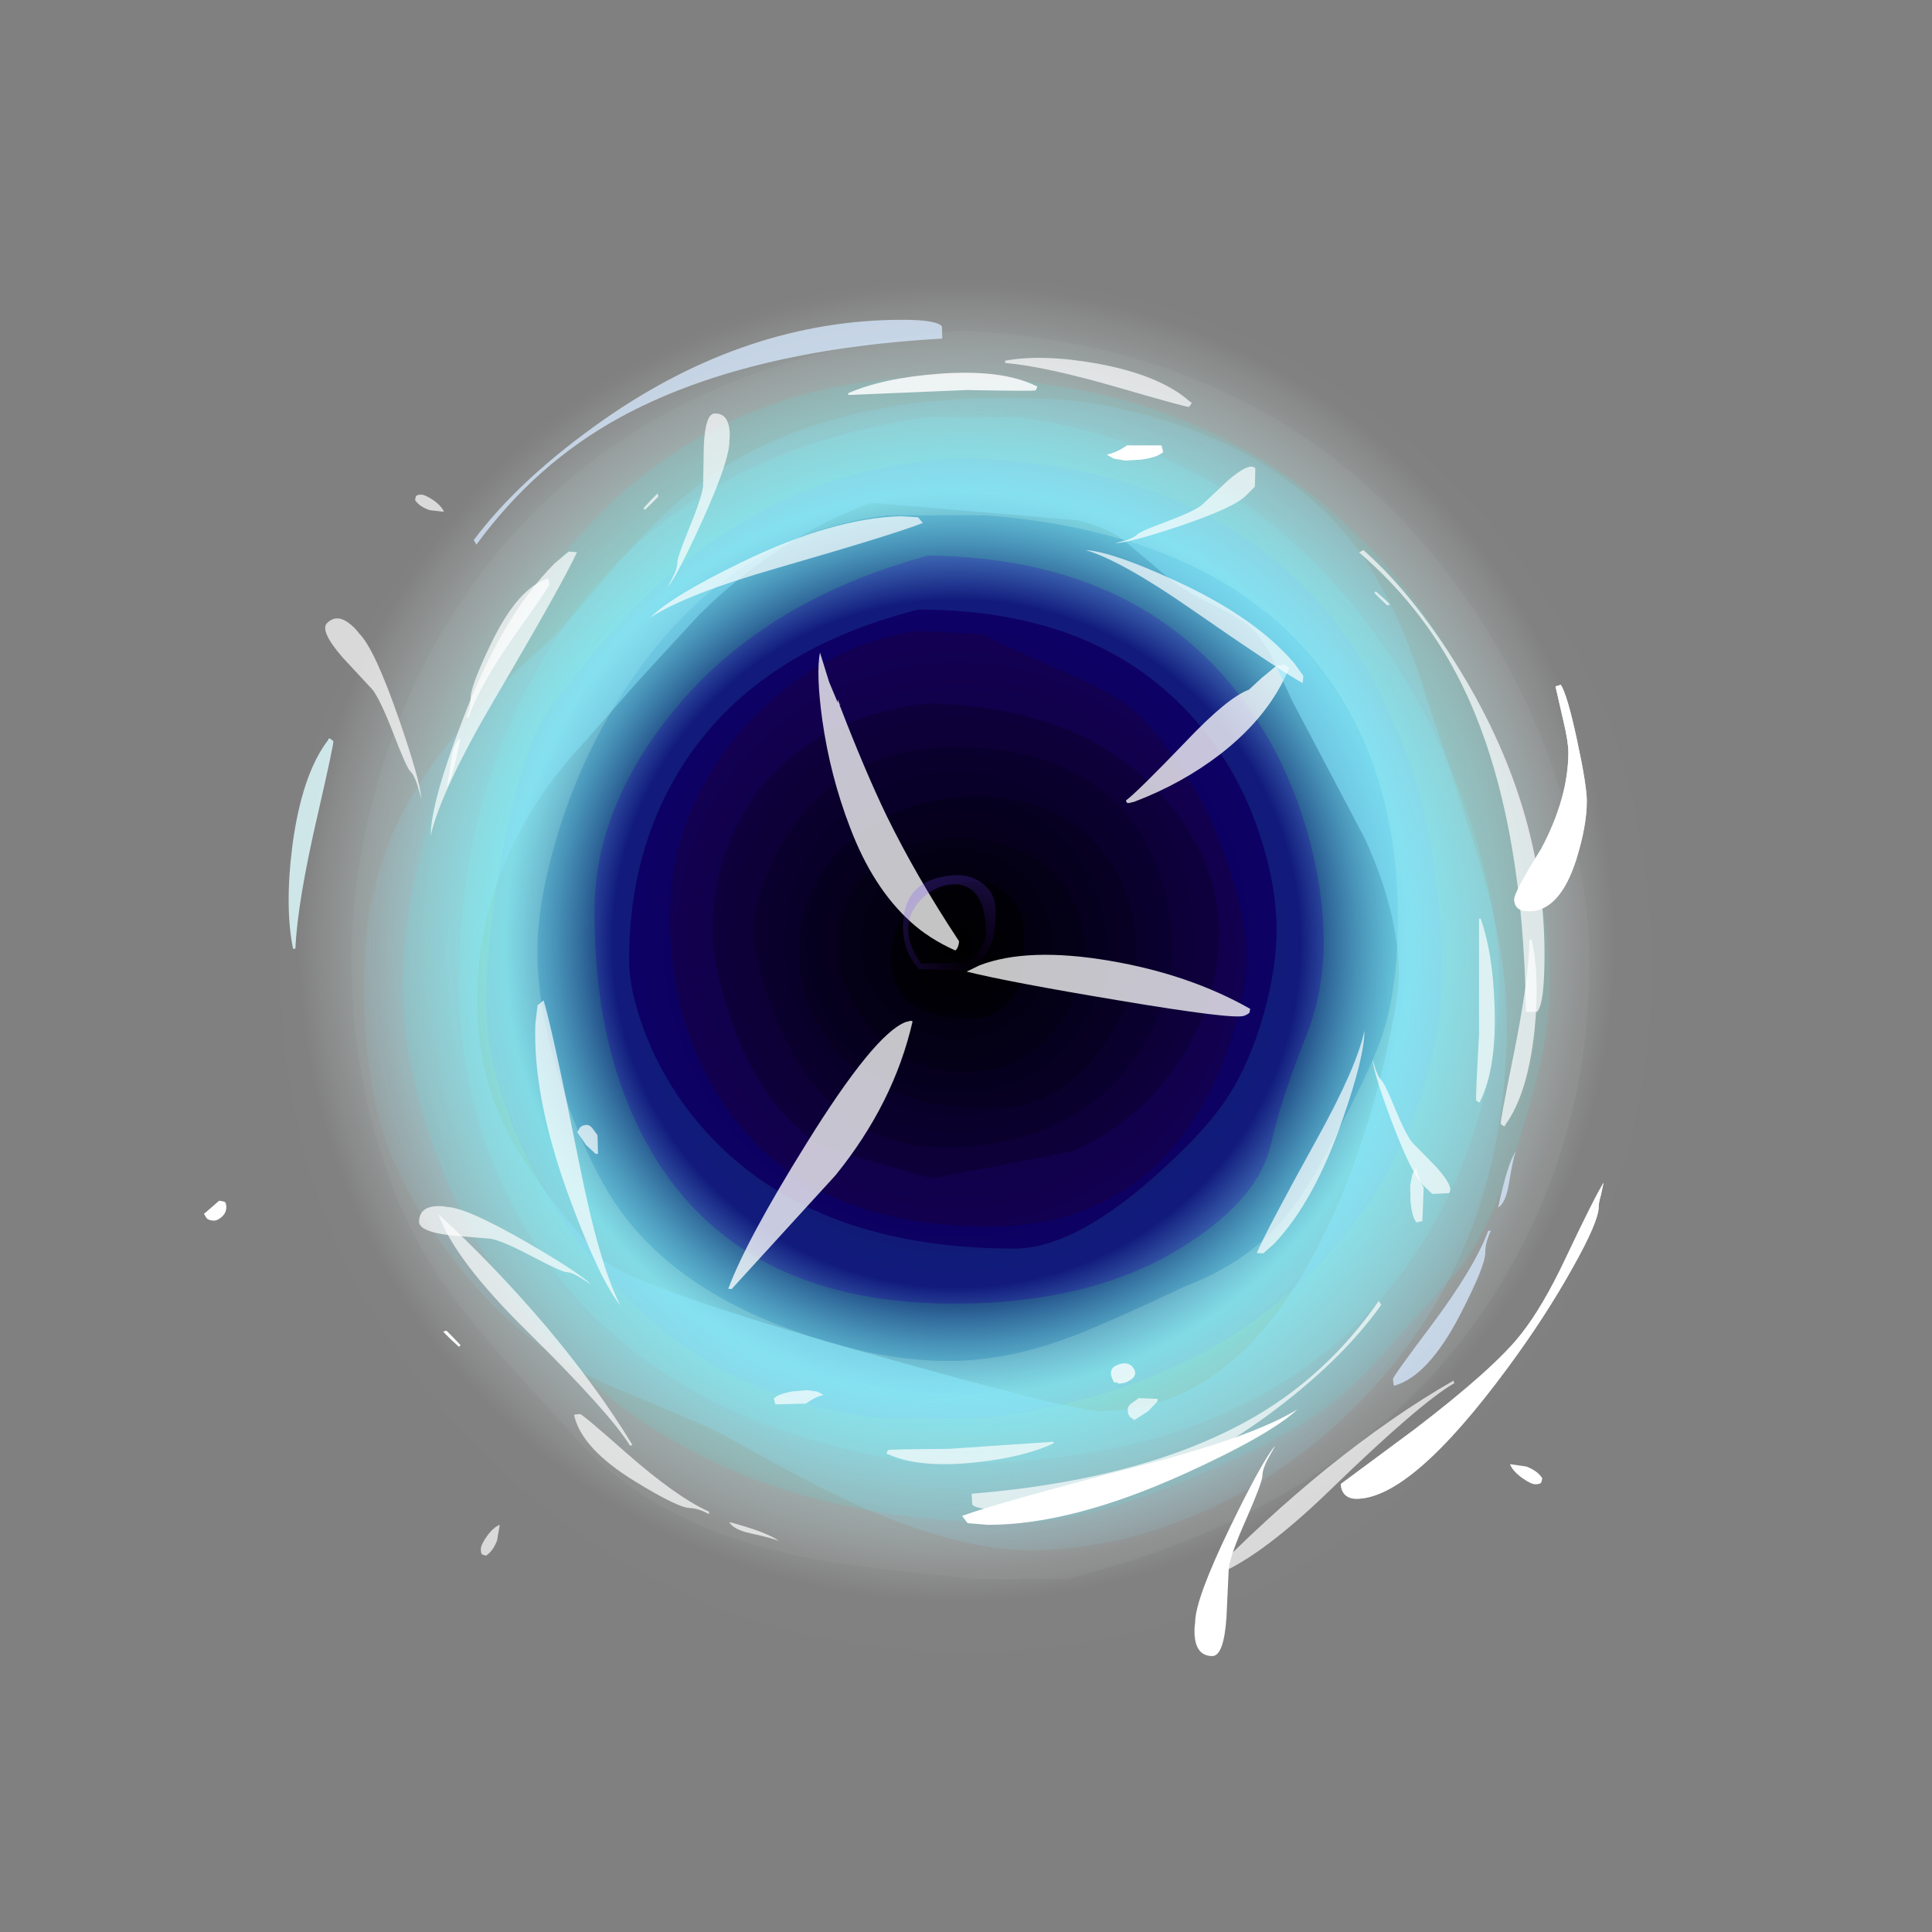 <?xml version="1.0" encoding="UTF-8" standalone="no"?>
<svg xmlns:ffdec="https://www.free-decompiler.com/flash" xmlns:xlink="http://www.w3.org/1999/xlink" ffdec:objectType="frame" height="293.0px" width="293.0px" xmlns="http://www.w3.org/2000/svg">
  <rect width="100%" height="100%" fill="#808080" stroke="none"/>
  <g transform="matrix(1.0, 0.0, 0.0, 1.0, 85.95, 179.05)">
    <use ffdec:characterId="1799" height="208.0" transform="matrix(1.0, 0.0, 0.0, 1.0, -43.45, -136.65)" width="208.0" xlink:href="#shape0"/>
    <use ffdec:characterId="1801" height="208.0" transform="matrix(1.0, 0.0, 0.0, 1.0, -43.45, -136.55)" width="208.0" xlink:href="#sprite0"/>
    <use ffdec:characterId="1909" height="110.95" transform="matrix(1.0, 0.0, 0.0, 1.0, 24.5, -80.1)" width="85.05" xlink:href="#shape2"/>
    <use ffdec:characterId="1910" height="174.75" transform="matrix(1.0, 0.0, 0.0, 1.0, -30.75, -118.7)" width="173.3" xlink:href="#shape3"/>
    <use ffdec:characterId="1853" height="202.65" transform="matrix(1.0, 0.0, 0.0, 1.0, -55.0, -130.55)" width="212.25" xlink:href="#shape4"/>
    <use ffdec:characterId="1854" height="189.2" transform="matrix(-0.884, 0.023, -0.023, -0.884, 149.127, 47.726)" width="190.15" xlink:href="#shape5"/>
    <use ffdec:characterId="1854" height="189.2" transform="matrix(-0.037, 0.971, -0.893, -0.034, 151.676, -121.781)" width="190.15" xlink:href="#shape5"/>
  </g>
  <defs>
    <g id="shape0" transform="matrix(1.0, 0.0, 0.0, 1.0, 104.0, 208.0)">
      <path d="M73.5 -30.5 Q43.05 0.0 0.0 0.0 -43.05 0.0 -73.55 -30.5 -104.0 -60.95 -104.0 -104.0 -104.0 -147.05 -73.55 -177.55 -43.05 -208.0 0.0 -208.0 43.05 -208.0 73.5 -177.55 104.0 -147.05 104.0 -104.0 104.0 -60.95 73.5 -30.5" fill="url(#gradient0)" fill-rule="evenodd" stroke="none"/>
    </g>
    <radialGradient cx="0" cy="0" gradientTransform="matrix(0.122, 0.0, 0.0, 0.122, -1.45, -107.3)" gradientUnits="userSpaceOnUse" id="gradient0" r="819.2" spreadMethod="pad">
      <stop offset="0.0" stop-color="#000000"/>
      <stop offset="0.522" stop-color="#0a003f"/>
      <stop offset="0.686" stop-color="#8afffb" stop-opacity="0.698"/>
      <stop offset="1.0" stop-color="#ffffff" stop-opacity="0.0"/>
    </radialGradient>
    <g id="sprite0" transform="matrix(1.0, 0.0, 0.0, 1.0, 104.0, 208.0)">
      <use ffdec:characterId="1800" height="208.0" transform="matrix(1.0, 0.0, 0.0, 1.0, -104.0, -208.0)" width="208.0" xlink:href="#shape1"/>
    </g>
    <g id="shape1" transform="matrix(1.0, 0.0, 0.0, 1.0, 104.0, 208.0)">
      <path d="M84.5 -126.05 Q88.55 -112.2 88.55 -100.55 88.55 -91.9 83.75 -77.15 78.55 -61.2 73.05 -56.15 L63.45 -45.4 Q56.85 -37.95 50.3 -34.15 43.2 -30.0 33.2 -25.9 17.65 -19.55 8.15 -19.55 -43.15 -19.55 -68.5 -53.6 -77.5 -65.65 -82.05 -80.65 -85.5 -91.9 -85.5 -100.5 -85.5 -110.45 -81.9 -124.1 -77.35 -141.35 -68.85 -155.3 -45.35 -194.2 -1.5 -193.35 45.3 -192.4 70.2 -156.35 79.55 -142.85 84.5 -126.05 M77.0 -124.3 Q72.55 -138.6 64.5 -150.85 43.55 -182.45 7.8 -187.25 L-5.75 -187.25 Q-45.8 -181.6 -64.15 -150.5 -76.85 -129.0 -76.85 -101.85 -76.85 -78.25 -64.1 -60.0 -46.45 -34.75 -8.35 -28.75 L5.25 -28.75 Q46.35 -30.75 66.4 -57.9 74.0 -68.2 77.8 -81.25 80.85 -91.8 80.85 -101.8 80.85 -111.8 77.0 -124.3" fill="#75ffff" fill-opacity="0.137" fill-rule="evenodd" stroke="none"/>
      <path d="M84.5 -126.05 Q79.55 -142.85 70.2 -156.35 45.3 -192.4 -1.5 -193.35 -45.35 -194.2 -68.85 -155.3 -77.35 -141.35 -81.9 -124.1 -85.5 -110.45 -85.5 -100.5 -85.5 -91.9 -82.05 -80.65 -77.5 -65.65 -68.5 -53.6 -43.15 -19.55 8.15 -19.55 17.65 -19.55 33.2 -25.9 43.2 -30.0 50.3 -34.15 56.85 -37.95 63.45 -45.4 L73.05 -56.15 Q78.55 -61.2 83.75 -77.15 88.55 -91.9 88.55 -100.55 88.55 -112.2 84.5 -126.05 M90.0 -131.05 Q94.55 -116.75 94.55 -104.75 94.55 -76.6 79.8 -53.7 59.35 -22.0 15.25 -11.0 L2.15 -11.0 -11.15 -12.35 Q-20.45 -13.35 -27.35 -14.95 -47.8 -19.75 -59.15 -32.35 L-70.7 -45.1 Q-76.6 -51.85 -79.75 -56.55 -86.7 -66.95 -90.2 -80.65 -93.2 -92.5 -93.2 -105.1 -93.2 -118.1 -89.25 -131.8 -84.5 -148.35 -74.95 -161.65 -50.25 -196.25 -0.5 -200.4 47.9 -197.9 74.45 -161.7 84.6 -147.9 90.0 -131.05" fill="#ffffff" fill-opacity="0.047" fill-rule="evenodd" stroke="none"/>
      <path d="M90.0 -131.05 Q84.6 -147.9 74.45 -161.7 47.9 -197.9 -0.5 -200.4 -50.25 -196.25 -74.95 -161.65 -84.5 -148.35 -89.25 -131.8 -93.2 -118.1 -93.2 -105.1 -93.2 -92.5 -90.2 -80.65 -86.7 -66.95 -79.75 -56.55 -76.6 -51.85 -70.7 -45.1 L-59.15 -32.35 Q-47.8 -19.75 -27.35 -14.95 -20.45 -13.35 -11.15 -12.35 L2.15 -11.0 15.25 -11.0 Q59.35 -22.0 79.8 -53.7 94.55 -76.6 94.55 -104.75 94.55 -116.75 90.0 -131.05 M73.5 -30.5 Q43.05 0.0 0.0 0.0 -43.05 0.0 -73.55 -30.5 -104.0 -60.95 -104.0 -104.0 -104.0 -147.05 -73.55 -177.55 -43.05 -208.0 0.0 -208.0 43.05 -208.0 73.5 -177.55 104.0 -147.05 104.0 -104.0 104.0 -60.95 73.5 -30.5" fill="#ffffff" fill-opacity="0.008" fill-rule="evenodd" stroke="none"/>
      <path d="M13.95 -149.0 Q7.25 -151.95 4.2 -153.45 L2.55 -154.3 -7.4 -154.8 -10.1 -154.35 -12.85 -153.65 Q-21.05 -151.25 -28.25 -145.3 -35.75 -139.15 -40.1 -130.85 -44.85 -121.8 -44.85 -111.9 L-44.85 -111.5 -44.85 -111.1 -44.85 -110.4 Q-44.85 -97.05 -38.25 -85.55 -26.2 -64.5 3.55 -64.5 25.15 -64.5 35.8 -82.9 39.35 -89.15 41.2 -96.6 42.5 -101.8 42.5 -104.8 L42.5 -105.65 42.5 -106.5 Q42.5 -111.15 39.55 -119.75 36.75 -127.8 34.3 -131.4 L29.9 -137.85 Q27.1 -141.55 24.15 -143.75 21.5 -145.7 13.95 -149.0 M44.9 -122.8 Q47.1 -115.7 47.1 -109.5 47.1 -103.7 45.15 -96.75 43.1 -89.45 39.8 -84.3 36.2 -78.7 27.7 -71.3 15.95 -61.15 7.35 -61.15 -24.1 -61.15 -40.2 -79.75 -45.85 -86.3 -48.85 -94.35 -51.1 -100.5 -51.1 -104.85 -51.1 -121.2 -43.4 -133.75 -32.35 -151.7 -7.25 -158.05 22.1 -158.05 36.75 -138.85 42.15 -131.8 44.9 -122.8" fill="#1604b5" fill-opacity="0.349" fill-rule="evenodd" stroke="none"/>
      <path d="M13.95 -149.0 Q21.5 -145.7 24.15 -143.75 27.1 -141.55 29.9 -137.85 L34.3 -131.4 Q36.75 -127.8 39.55 -119.75 42.5 -111.15 42.5 -106.5 L42.5 -105.65 42.5 -104.8 Q42.5 -101.8 41.2 -96.6 39.35 -89.15 35.8 -82.9 25.15 -64.5 3.55 -64.5 -26.2 -64.5 -38.25 -85.55 -44.85 -97.05 -44.85 -110.4 L-44.85 -111.1 -44.85 -111.5 -44.85 -111.9 Q-44.85 -121.8 -40.1 -130.85 -35.75 -139.15 -28.25 -145.3 -21.05 -151.25 -12.85 -153.65 L-10.1 -154.35 -7.4 -154.8 2.55 -154.3 4.2 -153.45 Q7.25 -151.95 13.95 -149.0 M38.35 -109.15 L38.35 -109.85 Q38.05 -120.35 29.8 -129.7 17.7 -143.35 -6.15 -143.8 -24.45 -141.4 -32.75 -128.7 -38.15 -120.4 -38.4 -110.05 L-38.45 -109.0 Q-38.45 -107.05 -37.55 -102.7 -36.05 -95.75 -33.2 -90.0 -28.8 -81.1 -21.85 -76.65 L-5.75 -71.95 -5.45 -71.95 -5.15 -71.95 -4.75 -71.95 -4.4 -71.95 16.05 -75.9 Q24.8 -79.65 30.5 -87.1 38.35 -97.35 38.35 -109.15" fill="#240082" fill-opacity="0.365" fill-rule="evenodd" stroke="none"/>
      <path d="M17.85 -124.2 Q10.75 -130.1 0.25 -129.7 -10.05 -129.2 -17.35 -123.1 -25.35 -116.4 -25.35 -106.0 -25.35 -98.65 -20.5 -92.3 -12.95 -82.35 3.55 -82.35 13.95 -82.35 20.6 -91.65 25.85 -98.85 25.85 -105.4 25.85 -117.6 17.85 -124.2 M31.25 -106.35 Q31.25 -97.05 24.45 -88.5 14.9 -76.5 -3.65 -76.5 -18.7 -76.5 -26.85 -91.85 -29.55 -96.95 -31.15 -103.05 -32.25 -107.45 -32.25 -109.4 -32.25 -112.05 -30.85 -116.1 -29.1 -121.25 -26.0 -125.4 -17.3 -137.2 -1.85 -137.2 18.4 -137.2 26.6 -123.9 31.25 -116.3 31.25 -106.35" fill="#10003c" fill-opacity="0.408" fill-rule="evenodd" stroke="none"/>
      <path d="M17.85 -124.2 Q25.85 -117.6 25.85 -105.4 25.85 -98.85 20.6 -91.65 13.95 -82.35 3.55 -82.35 -12.95 -82.35 -20.5 -92.3 -25.35 -98.65 -25.35 -106.0 -25.35 -116.4 -17.35 -123.1 -10.05 -129.2 0.25 -129.7 10.75 -130.1 17.85 -124.2 M18.0 -106.3 Q18.0 -114.05 12.2 -118.85 6.9 -123.2 -0.6 -123.4 -8.25 -123.6 -13.45 -119.4 -19.25 -114.7 -19.25 -106.25 -19.25 -101.45 -15.5 -95.95 -10.05 -87.95 0.0 -87.95 9.2 -87.95 14.3 -95.45 18.0 -100.9 18.0 -106.3" fill="#0b0028" fill-opacity="0.408" fill-rule="evenodd" stroke="none"/>
      <path d="M8.8 -108.8 Q8.8 -113.35 5.65 -115.45 2.8 -117.3 -1.3 -116.55 -5.4 -115.85 -8.25 -112.95 -11.4 -109.75 -11.4 -105.25 -11.4 -96.1 0.5 -96.1 6.65 -96.1 8.3 -101.95 8.8 -103.65 8.8 -108.8 M18.0 -106.3 Q18.0 -100.9 14.3 -95.45 9.2 -87.95 0.0 -87.95 -10.05 -87.95 -15.5 -95.95 -19.25 -101.45 -19.25 -106.25 -19.25 -114.7 -13.45 -119.4 -8.25 -123.6 -0.6 -123.4 6.9 -123.2 12.2 -118.85 18.0 -114.05 18.0 -106.3" fill="#07001a" fill-opacity="0.408" fill-rule="evenodd" stroke="none"/>
      <path d="M8.8 -108.8 Q8.8 -103.65 8.3 -101.95 6.65 -96.1 0.5 -96.1 -11.4 -96.1 -11.4 -105.25 -11.4 -109.75 -8.25 -112.95 -5.4 -115.85 -1.3 -116.55 2.8 -117.3 5.65 -115.45 8.8 -113.35 8.8 -108.8" fill="#000000" fill-opacity="0.408" fill-rule="evenodd" stroke="none"/>
      <path d="M38.35 -109.15 Q38.35 -97.35 30.5 -87.1 24.8 -79.65 16.05 -75.9 L-4.4 -71.95 -4.75 -71.95 -5.15 -71.95 -5.45 -71.95 -5.75 -71.95 -21.85 -76.65 Q-28.8 -81.1 -33.2 -90.0 -36.05 -95.75 -37.55 -102.7 -38.45 -107.05 -38.45 -109.0 L-38.4 -110.05 Q-38.15 -120.4 -32.75 -128.7 -24.45 -141.4 -6.15 -143.8 17.7 -143.35 29.8 -129.7 38.05 -120.35 38.35 -109.85 L38.35 -109.15 M31.25 -106.35 Q31.25 -116.3 26.6 -123.9 18.4 -137.2 -1.85 -137.2 -17.3 -137.2 -26.0 -125.4 -29.1 -121.25 -30.85 -116.1 -32.25 -112.05 -32.25 -109.4 -32.25 -107.45 -31.15 -103.05 -29.55 -96.95 -26.85 -91.85 -18.7 -76.5 -3.65 -76.5 14.9 -76.5 24.45 -88.5 31.25 -97.05 31.25 -106.35" fill="#160051" fill-opacity="0.408" fill-rule="evenodd" stroke="none"/>
      <path d="M52.05 -123.3 Q54.25 -115.0 54.25 -107.75 54.25 -100.1 51.65 -93.55 47.7 -83.6 46.25 -77.0 44.5 -69.0 33.8 -62.0 19.8 -52.8 -1.85 -52.8 -36.45 -52.8 -49.55 -79.25 -56.35 -93.0 -56.35 -112.25 -56.35 -127.45 -45.15 -141.7 -31.35 -159.3 -5.75 -166.25 27.35 -165.85 43.3 -142.55 49.15 -134.0 52.05 -123.3 M44.9 -122.8 Q42.15 -131.8 36.75 -138.85 22.1 -158.05 -7.25 -158.05 -32.35 -151.7 -43.4 -133.75 -51.1 -121.2 -51.1 -104.85 -51.1 -100.5 -48.85 -94.35 -45.85 -86.3 -40.2 -79.75 -24.1 -61.15 7.35 -61.15 15.95 -61.15 27.7 -71.3 36.2 -78.7 39.8 -84.3 43.1 -89.45 45.15 -96.75 47.1 -103.7 47.1 -109.5 47.1 -115.7 44.9 -122.8" fill="#2455ff" fill-opacity="0.318" fill-rule="evenodd" stroke="none"/>
      <path d="M61.2 -148.35 Q43.45 -179.25 0.85 -181.05 -22.65 -180.55 -41.3 -166.35 -51.8 -158.35 -62.9 -143.3 -67.3 -137.35 -70.25 -121.6 -72.75 -108.2 -72.75 -97.65 -72.75 -90.45 -69.2 -81.05 -65.3 -70.6 -58.35 -61.55 L-58.15 -61.3 -57.8 -60.9 Q-48.3 -48.7 -35.9 -42.2 L-29.8 -39.45 -29.5 -39.35 Q-26.05 -38.0 -22.4 -37.1 L-19.8 -36.5 -16.25 -35.85 -12.95 -35.4 2.65 -35.4 Q38.85 -39.85 57.7 -63.5 65.1 -72.8 68.9 -84.05 72.15 -93.7 72.15 -102.65 72.15 -129.25 61.2 -148.35 M77.0 -124.3 Q80.85 -111.8 80.85 -101.8 80.85 -91.8 77.8 -81.25 74.0 -68.2 66.4 -57.9 46.35 -30.75 5.25 -28.75 L-8.35 -28.75 Q-46.45 -34.75 -64.1 -60.0 -76.85 -78.25 -76.85 -101.85 -76.85 -129.0 -64.15 -150.5 -45.8 -181.6 -5.75 -187.25 L7.8 -187.25 Q43.55 -182.45 64.5 -150.85 72.55 -138.6 77.0 -124.3" fill="#75ffff" fill-opacity="0.247" fill-rule="evenodd" stroke="none"/>
      <path d="M55.2 -147.3 Q65.5 -132.55 65.5 -111.15 65.5 -100.65 63.15 -93.55 61.15 -87.55 53.75 -74.0 50.45 -67.9 46.95 -64.25 41.55 -58.6 33.4 -55.5 23.15 -50.65 17.3 -48.3 6.85 -44.1 -2.65 -44.1 -14.2 -44.1 -27.75 -49.3 -46.95 -56.6 -54.95 -70.85 -59.1 -78.3 -61.95 -87.9 -65.0 -98.15 -65.0 -106.05 -65.0 -113.65 -62.05 -123.55 -58.7 -134.8 -52.7 -144.4 -37.2 -169.3 -11.95 -172.35 L3.15 -172.35 Q39.7 -169.4 55.2 -147.3 M52.05 -123.3 Q49.15 -134.0 43.3 -142.55 27.35 -165.85 -5.75 -166.25 -31.35 -159.3 -45.15 -141.7 -56.35 -127.45 -56.35 -112.25 -56.35 -93.0 -49.55 -79.25 -36.45 -52.8 -1.85 -52.8 19.8 -52.8 33.8 -62.0 44.5 -69.0 46.25 -77.0 47.7 -83.6 51.65 -93.55 54.25 -100.1 54.25 -107.75 54.25 -115.0 52.05 -123.3" fill="#29b0fa" fill-opacity="0.29" fill-rule="evenodd" stroke="none"/>
      <path d="M61.2 -148.35 Q72.15 -129.25 72.15 -102.65 72.15 -93.7 68.9 -84.05 65.1 -72.8 57.7 -63.5 38.85 -39.85 2.65 -35.4 L-12.95 -35.4 -16.25 -35.85 -19.8 -36.5 -22.4 -37.1 Q-26.05 -38.0 -29.5 -39.35 L-29.8 -39.45 -35.9 -42.2 Q-48.3 -48.7 -57.8 -60.9 L-58.15 -61.3 -58.35 -61.55 Q-65.3 -70.6 -69.2 -81.05 -72.75 -90.45 -72.75 -97.65 -72.75 -108.2 -70.25 -121.6 -67.3 -137.35 -62.9 -143.3 -51.8 -158.35 -41.3 -166.35 -22.65 -180.55 0.85 -181.05 43.45 -179.25 61.2 -148.35 M55.2 -147.3 Q39.7 -169.4 3.15 -172.35 L-11.95 -172.35 Q-37.2 -169.3 -52.7 -144.4 -58.7 -134.8 -62.05 -123.55 -65.0 -113.65 -65.0 -106.05 -65.0 -98.15 -61.95 -87.9 -59.1 -78.3 -54.95 -70.85 -46.95 -56.6 -27.75 -49.3 -14.2 -44.1 -2.65 -44.1 6.85 -44.1 17.3 -48.3 23.15 -50.65 33.4 -55.5 41.55 -58.6 46.95 -64.25 50.45 -67.9 53.75 -74.0 61.15 -87.55 63.15 -93.55 65.5 -100.65 65.5 -111.15 65.5 -132.55 55.2 -147.3" fill="#76dffe" fill-opacity="0.365" fill-rule="evenodd" stroke="none"/>
    </g>
    <g id="shape2" transform="matrix(1.0, 0.0, 0.0, 1.0, 34.9, 137.9)">
      <path d="M34.5 -124.4 Q40.8 -131.05 44.05 -132.25 L45.95 -134.0 48.25 -135.9 49.45 -136.05 50.15 -135.55 Q47.2 -128.3 39.75 -122.5 33.9 -118.0 26.65 -115.25 L25.8 -115.05 25.55 -115.1 25.4 -115.45 Q27.05 -116.65 34.5 -124.4 M44.15 -83.3 Q44.05 -83.1 43.35 -82.8 41.75 -82.2 24.2 -85.15 7.7 -87.9 1.25 -89.5 L3.2 -90.45 Q10.5 -93.25 22.9 -91.15 35.0 -89.1 44.25 -83.85 L44.15 -83.3 M24.35 -27.0 L23.9 -27.25 Q23.7 -26.8 23.25 -27.95 22.85 -29.05 23.7 -29.65 L24.25 -29.9 Q25.9 -30.5 26.65 -29.2 27.3 -27.95 25.25 -27.15 L24.35 -27.0 M-18.05 -130.1 L-17.8 -130.1 -18.05 -130.0 Q-14.2 -120.0 -10.9 -113.15 -6.35 -103.85 0.1 -94.1 0.05 -93.2 -0.45 -92.7 -4.4 -94.45 -7.25 -97.05 -13.0 -102.25 -16.45 -111.4 -19.45 -119.2 -20.65 -127.7 -21.6 -134.65 -21.0 -137.9 L-19.6 -133.4 -18.3 -130.3 -18.3 -130.8 -18.05 -130.1 M-7.2 -82.05 L-6.95 -81.95 Q-9.8 -69.5 -18.65 -58.6 L-34.4 -41.35 -34.9 -41.4 Q-32.1 -48.9 -23.1 -63.35 -12.75 -80.05 -8.0 -81.85 L-7.2 -82.05" fill="#ffffff" fill-opacity="0.769" fill-rule="evenodd" stroke="none"/>
    </g>
    <g id="shape3" transform="matrix(1.0, 0.0, 0.0, 1.0, 90.15, 176.5)">
      <path d="M24.8 -155.15 Q21.9 -157.1 18.1 -157.95 L-13.25 -160.6 Q-27.45 -155.3 -39.2 -143.75 L-48.45 -133.7 -57.0 -124.0 Q-65.2 -115.2 -69.25 -104.85 -73.0 -95.4 -73.0 -85.25 -73.0 -74.95 -69.1 -66.65 -65.15 -58.2 -54.6 -46.4 -50.75 -42.1 -15.55 -32.15 17.3 -22.85 21.5 -22.85 44.0 -22.85 57.5 -54.1 61.95 -64.35 64.75 -76.55 66.8 -85.6 66.8 -88.85 66.8 -98.4 61.65 -109.65 L50.65 -130.5 48.2 -135.8 Q46.85 -138.8 45.15 -140.85 43.7 -142.65 38.85 -145.0 33.6 -147.6 31.5 -149.5 L24.8 -155.15 M79.15 -105.75 Q83.15 -92.4 83.15 -81.35 83.15 -45.8 59.25 -22.6 48.9 -12.6 35.9 -7.1 23.25 -1.75 10.75 -1.75 -0.2 -1.75 -16.0 -8.9 -21.9 -11.55 -36.15 -19.5 -38.0 -20.5 -47.65 -24.5 -56.65 -28.2 -59.3 -29.9 -67.5 -35.2 -72.9 -41.4 -83.45 -53.3 -87.2 -64.9 -90.15 -74.0 -90.15 -88.3 -90.15 -101.9 -84.65 -112.85 -78.45 -125.3 -63.55 -138.25 -60.75 -140.65 -52.65 -150.25 -45.25 -158.95 -38.9 -163.65 -18.5 -178.9 18.25 -176.05 44.15 -172.0 57.65 -157.1 66.05 -147.75 70.9 -131.25 76.8 -113.65 79.15 -105.75 M4.2 -94.9 Q4.2 -103.5 -1.65 -102.65 -3.95 -102.25 -5.75 -100.35 -7.6 -98.35 -7.6 -96.0 -7.6 -93.3 -5.6 -90.7 L0.95 -90.85 Q3.0 -91.5 4.2 -94.9 M5.0 -93.8 Q3.95 -91.15 0.8 -89.65 L-6.0 -89.9 Q-8.4 -92.6 -8.4 -96.25 -8.4 -103.3 -1.35 -104.05 1.45 -104.45 3.4 -103.05 5.65 -101.55 5.65 -98.7 5.65 -95.35 5.0 -93.8" fill="url(#gradient1)" fill-rule="evenodd" stroke="none"/>
    </g>
    <radialGradient cx="0" cy="0" gradientTransform="matrix(0.119, 0.0, 0.0, 0.119, 1.55, -91.1)" gradientUnits="userSpaceOnUse" id="gradient1" r="819.2" spreadMethod="pad">
      <stop offset="0.0" stop-color="#6600ff" stop-opacity="0.012"/>
      <stop offset="0.478" stop-color="#8aeeff" stop-opacity="0.749"/>
      <stop offset="1.0" stop-color="#8ae2ff" stop-opacity="0.0"/>
    </radialGradient>
    <g id="shape4" transform="matrix(1.0, 0.0, 0.0, 1.0, 114.4, 188.35)">
      <path d="M93.85 -124.45 Q95.3 -117.7 95.3 -115.35 95.3 -111.6 93.7 -106.5 91.2 -98.65 86.5 -98.65 84.3 -98.65 84.3 -100.5 84.3 -101.55 88.4 -108.15 92.5 -115.9 92.5 -122.75 92.5 -124.35 91.75 -127.5 L90.55 -132.75 91.35 -133.0 Q92.35 -131.5 93.85 -124.45 M58.3 -10.6 Q58.0 -11.15 58.0 -11.8 L69.2 -20.1 Q81.3 -29.35 85.35 -34.55 88.6 -38.65 92.05 -45.95 96.35 -55.05 97.85 -57.5 L97.45 -55.65 Q97.1 -54.45 97.1 -53.8 97.1 -51.6 93.1 -44.5 89.0 -37.15 83.4 -29.55 68.7 -9.55 60.35 -9.55 58.9 -9.55 58.3 -10.6 M-111.35 -54.6 Q-111.05 -54.5 -111.05 -53.75 -111.05 -52.85 -111.8 -52.25 -112.4 -51.75 -112.85 -51.75 -113.65 -51.75 -114.0 -52.1 L-114.4 -52.75 -112.1 -54.75 -111.35 -54.6" fill="#ffffff" fill-rule="evenodd" stroke="none"/>
      <path d="M30.8 -169.3 L31.05 -168.3 Q30.25 -167.5 27.75 -167.15 L25.3 -167.0 23.55 -167.3 22.5 -167.9 Q24.1 -168.25 25.55 -169.3 L30.8 -169.3 M88.4 -12.05 Q88.25 -11.75 87.5 -11.75 86.85 -11.75 85.5 -12.7 84.05 -13.75 83.65 -14.8 L86.1 -14.45 Q87.85 -13.8 88.55 -12.65 L88.4 -12.05 M-76.6 -34.0 L-75.5 -32.85 -75.75 -32.6 -77.05 -33.8 -78.15 -34.9 -77.65 -35.05 -76.6 -34.0" fill="#ffffff" fill-rule="evenodd" stroke="none"/>
      <path d="M4.5 -5.6 L1.4 -5.85 0.55 -6.95 Q5.8 -8.9 27.55 -14.55 44.65 -18.95 51.4 -23.1 47.3 -19.25 34.2 -13.3 17.15 -5.6 4.5 -5.6 M48.05 -17.6 L46.9 -15.55 Q46.1 -14.0 46.1 -13.05 46.1 -12.1 43.75 -6.7 41.25 -1.1 41.0 1.0 L40.65 8.45 Q40.25 14.3 38.5 14.3 36.35 14.3 35.9 11.85 35.7 10.55 35.9 9.2 35.9 5.7 41.25 -5.35 46.15 -15.45 48.05 -17.6" fill="#ffffff" fill-rule="evenodd" stroke="none"/>
      <path d="M80.75 -50.2 Q79.9 -48.45 79.9 -46.85 79.9 -44.85 76.05 -37.4 71.25 -28.15 66.1 -26.7 L66.0 -26.85 65.9 -27.7 Q65.9 -28.1 71.8 -35.95 78.3 -44.65 80.35 -50.2 L80.75 -50.2 M83.5 -57.45 Q83.05 -54.5 81.85 -53.7 83.25 -60.35 84.55 -62.3 84.15 -61.4 83.5 -57.45 M-2.5 -187.35 L-2.45 -185.5 Q-32.6 -183.8 -51.4 -173.5 -64.15 -166.5 -73.1 -154.25 L-73.5 -154.95 Q-66.45 -164.35 -53.65 -173.3 -32.0 -188.35 -8.5 -188.35 -3.3 -188.35 -2.5 -187.35" fill="#d7eaff" fill-opacity="0.757" fill-rule="evenodd" stroke="none"/>
      <path d="M90.55 -132.75 L91.35 -133.0 Q92.35 -131.5 93.85 -124.45 95.3 -117.7 95.3 -115.35 95.3 -111.6 93.7 -106.5 91.2 -98.65 86.5 -98.65 84.3 -98.65 84.3 -100.5 84.3 -101.55 88.4 -108.15 92.5 -115.9 92.5 -122.75 92.5 -124.35 91.75 -127.5 L90.55 -132.75 M58.0 -11.8 L69.2 -20.1 Q81.3 -29.35 85.35 -34.55 88.6 -38.65 92.05 -45.95 96.35 -55.05 97.85 -57.5 L97.45 -55.65 Q97.1 -54.45 97.1 -53.8 97.1 -51.6 93.1 -44.5 89.0 -37.15 83.4 -29.55 68.7 -9.55 60.35 -9.55 58.9 -9.55 58.3 -10.6 58.0 -11.15 58.0 -11.8 M-111.05 -53.75 Q-111.05 -52.85 -111.8 -52.25 -112.4 -51.75 -112.85 -51.75 -113.65 -51.75 -114.0 -52.1 L-114.4 -52.75 -112.1 -54.75 -111.35 -54.6 Q-111.05 -54.5 -111.05 -53.75" fill="#ffffff" fill-opacity="0.737" fill-rule="evenodd" stroke="none"/>
      <path d="M-57.85 -153.1 Q-60.0 -148.4 -70.35 -130.8 -78.4 -117.1 -80.05 -110.1 -79.95 -115.25 -75.3 -127.4 -69.35 -143.25 -61.25 -151.4 L-59.1 -153.2 -57.85 -153.1 M-93.4 -137.15 Q-96.9 -141.2 -95.75 -142.35 -94.35 -143.75 -92.5 -142.4 -91.6 -141.75 -90.85 -140.75 -88.55 -138.45 -84.9 -127.95 -81.6 -118.4 -81.45 -115.75 L-82.05 -117.8 Q-82.55 -119.35 -83.15 -119.9 -83.75 -120.55 -85.65 -125.5 -87.65 -130.7 -88.85 -132.25 L-93.4 -137.15" fill="#ffffff" fill-opacity="0.698" fill-rule="evenodd" stroke="none"/>
      <path d="M-95.6 -124.6 L-95.5 -124.85 Q-95.35 -124.95 -94.8 -124.45 -94.65 -124.3 -97.25 -112.95 -100.25 -99.95 -100.55 -93.0 L-100.9 -92.95 Q-102.2 -99.25 -101.0 -108.65 -99.55 -119.45 -95.6 -124.6" fill="#dffbff" fill-opacity="0.827" fill-rule="evenodd" stroke="none"/>
      <path d="M1.3 -177.7 L-16.65 -176.95 -16.75 -177.2 Q-11.55 -179.5 -3.15 -180.15 6.5 -180.9 11.7 -178.35 L11.9 -178.3 Q12.05 -178.2 11.7 -177.65 11.65 -177.5 1.3 -177.7" fill="#ffffff" fill-opacity="0.847" fill-rule="evenodd" stroke="none"/>
    </g>
    <g id="shape5" transform="matrix(1.0, 0.0, 0.0, 1.0, 101.6, 188.35)">
      <path d="M30.8 -169.3 L31.05 -168.3 Q30.25 -167.5 27.75 -167.15 L25.3 -167.0 23.55 -167.3 22.5 -167.9 Q24.1 -168.25 25.55 -169.3 L30.8 -169.3 M88.4 -12.05 Q88.25 -11.75 87.5 -11.75 86.85 -11.75 85.5 -12.7 84.05 -13.75 83.65 -14.8 L86.1 -14.45 Q87.85 -13.8 88.55 -12.65 L88.4 -12.05 M-76.6 -34.0 L-75.5 -32.85 -75.75 -32.6 -77.05 -33.8 -78.15 -34.9 -77.65 -35.05 -76.6 -34.0" fill="#ffffff" fill-opacity="0.698" fill-rule="evenodd" stroke="none"/>
      <path d="M5.3 -17.6 L2.4 -17.85 1.6 -18.85 Q6.5 -20.65 26.65 -25.9 42.5 -30.0 48.75 -33.85 44.95 -30.25 32.8 -24.75 17.0 -17.6 5.3 -17.6 M38.8 -4.6 Q38.4 0.85 36.8 0.85 34.8 0.85 34.4 -1.45 34.2 -2.65 34.4 -3.9 34.4 -7.15 39.35 -17.4 43.9 -26.75 45.65 -28.75 L44.6 -26.85 Q43.85 -25.4 43.85 -24.5 43.85 -23.65 41.65 -18.65 39.35 -13.45 39.1 -11.5 L38.8 -4.6" fill="#ffffff" fill-opacity="0.698" fill-rule="evenodd" stroke="none"/>
      <path d="M80.75 -50.2 Q79.9 -48.45 79.9 -46.85 79.9 -44.85 76.05 -37.4 71.25 -28.15 66.1 -26.7 L66.0 -26.85 65.9 -27.7 Q65.9 -28.1 71.8 -35.95 78.3 -44.65 80.35 -50.2 L80.75 -50.2 M83.5 -57.45 Q83.05 -54.5 81.85 -53.7 83.25 -60.35 84.55 -62.3 84.15 -61.4 83.5 -57.45 M-2.5 -187.35 L-2.45 -185.5 Q-32.6 -183.8 -51.4 -173.5 -64.15 -166.5 -73.1 -154.25 L-73.5 -154.95 Q-66.45 -164.35 -53.65 -173.3 -32.0 -188.35 -8.5 -188.35 -3.3 -188.35 -2.5 -187.35" fill="#ffffff" fill-opacity="0.698" fill-rule="evenodd" stroke="none"/>
      <path d="M55.5 -175.6 L55.9 -175.75 Q59.2 -170.05 73.1 -155.6 85.2 -143.05 87.75 -135.15 78.25 -144.4 69.9 -154.75 61.3 -165.5 55.5 -175.6 M60.5 -125.55 L62.1 -124.0 63.55 -121.75 63.1 -121.0 Q62.7 -120.55 61.9 -120.55 61.4 -120.55 60.95 -121.15 L60.1 -122.35 60.1 -125.55 60.5 -125.55" fill="#ffffff" fill-opacity="0.698" fill-rule="evenodd" stroke="none"/>
      <path d="M-52.4 -145.5 Q-54.3 -141.4 -63.35 -126.0 -70.4 -114.0 -71.85 -107.85 -71.75 -112.35 -67.7 -123.0 -62.5 -136.9 -55.4 -144.0 L-53.5 -145.6 -52.4 -145.5 M-73.1 -112.8 L-73.6 -114.6 Q-74.05 -115.95 -74.55 -116.45 -75.1 -117.0 -76.75 -121.35 -78.5 -125.9 -79.55 -127.25 L-83.55 -131.55 Q-86.6 -135.1 -85.6 -136.1 L-82.75 -136.15 -81.3 -134.7 Q-79.3 -132.7 -76.1 -123.5 -73.2 -115.1 -73.1 -112.8" fill="#ffffff" fill-opacity="0.698" fill-rule="evenodd" stroke="none"/>
      <path d="M-95.6 -124.6 L-95.5 -124.85 Q-95.35 -124.95 -94.8 -124.45 -94.65 -124.3 -97.25 -112.95 -100.25 -99.95 -100.55 -93.0 L-100.9 -92.95 Q-102.2 -99.25 -101.0 -108.65 -99.55 -119.45 -95.6 -124.6" fill="#ffffff" fill-opacity="0.698" fill-rule="evenodd" stroke="none"/>
      <path d="M1.3 -177.7 L-16.65 -176.95 -16.75 -177.2 Q-11.55 -179.5 -3.15 -180.15 6.5 -180.9 11.7 -178.35 L11.9 -178.3 Q12.05 -178.2 11.7 -177.65 11.65 -177.5 1.3 -177.7" fill="#ffffff" fill-opacity="0.698" fill-rule="evenodd" stroke="none"/>
    </g>
  </defs>
</svg>
